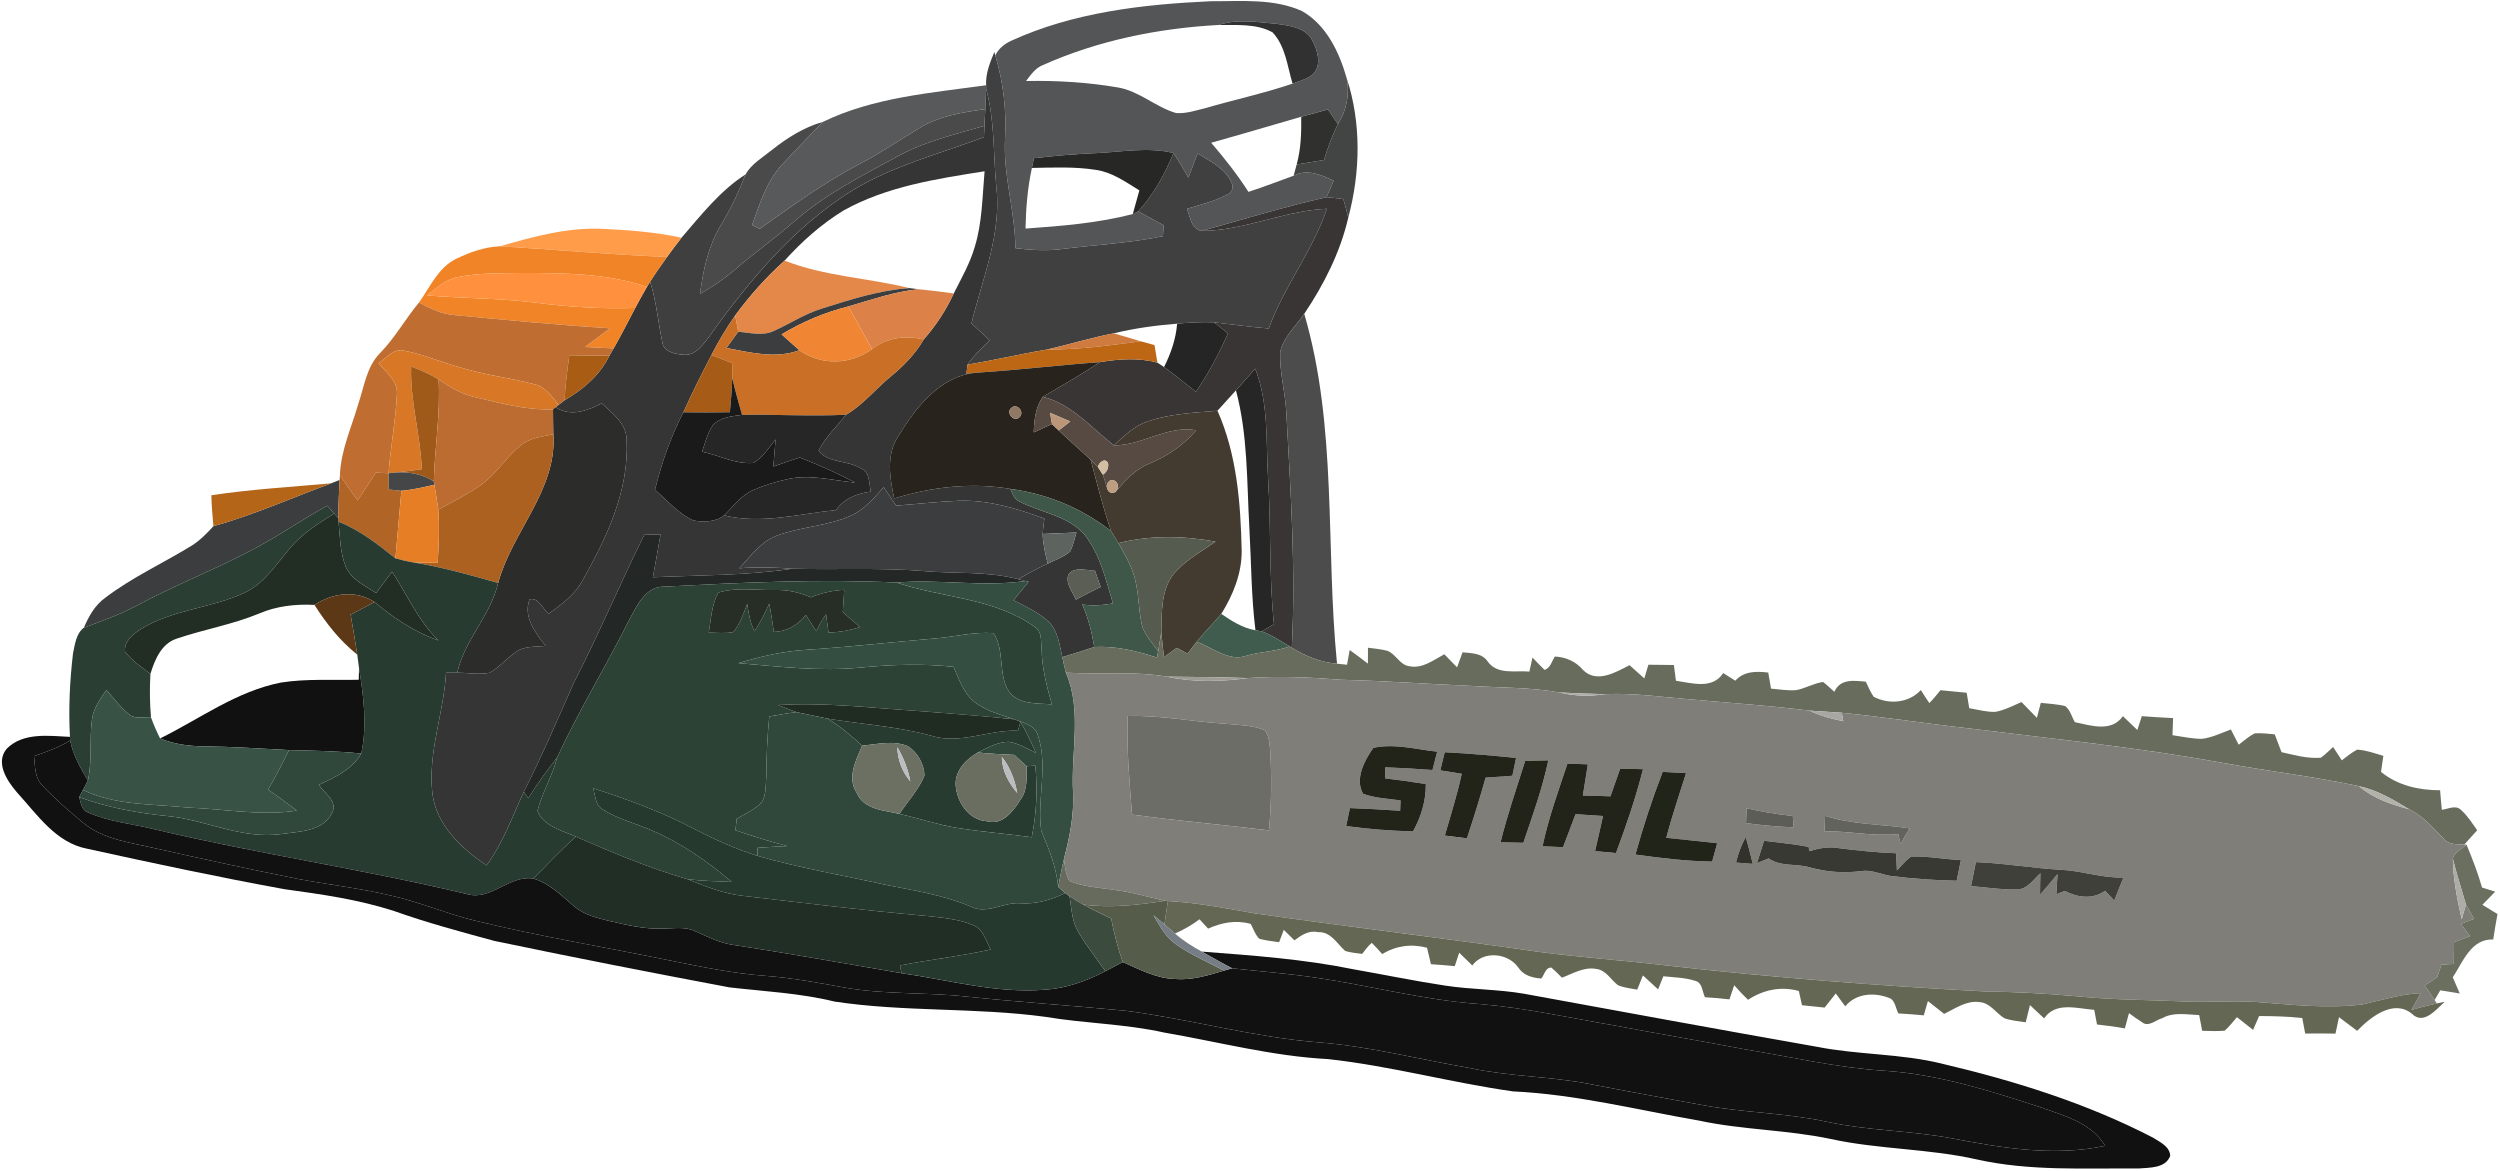 <svg width="841" height="394" viewBox="0 0 841 394" fill="none" xmlns="http://www.w3.org/2000/svg">
<g opacity="0.93">
<path d="M340.04 13.773C361.093 4.12 384.453 1.453 407.347 0.413C417.56 0.467 428.387 -0.587 437.96 3.707C446.147 8.32 450.507 17.507 453 26.213C454.133 31.613 452.987 37.093 450.08 41.747C448.933 40.093 447.813 38.453 446.693 36.827C443.693 37.64 440.707 38.44 437.733 39.28C427.64 42.2 417.56 45.2 407.427 48.027C411.96 53.253 416.24 58.72 419.987 64.547C425.093 62.867 430.12 60.96 435.173 59.12C439.707 56.747 444.453 58.76 448.64 60.84C447.827 62.667 447.027 64.493 446.227 66.333C432.093 69.56 418.2 73.8 404.227 77.68C400.667 77.08 400.427 72.947 399.28 70.253C403.973 68.787 408.853 67.667 413.173 65.28C414.373 64.707 415.027 62.947 414.413 61.773C412.413 56.72 407.24 54.28 402.867 51.653C401.827 54.347 400.813 57.067 399.787 59.773C398.147 56.973 396.56 54.16 394.76 51.48C386.187 49.36 377.413 51.133 368.76 51.507C361.747 51.8 354.76 52.413 347.8 53.227C347.64 54.04 347.293 55.68 347.133 56.493C345.68 63.187 345.12 70.04 344.987 76.893C357.08 76.027 369.28 75.067 381.067 72.013C381.52 71.787 382.453 71.333 382.907 71.107C385.733 72.667 388.573 74.227 391.427 75.787C391.373 76.707 391.28 78.547 391.227 79.467C379.827 81.8 368.2 82.373 356.68 83.84C351.653 84.467 346.587 84.08 341.587 83.493C341.48 71 337.373 58.88 338.107 46.333C338.587 36.973 337.52 27.627 334.813 18.667C335.84 16.413 337.853 14.8 340.04 13.773ZM409.96 8.4C389.68 9.493 369.427 13.587 350.827 21.893C348.293 22.867 346.747 25.187 345.16 27.253C355.56 27.04 366 27.68 376.267 29.453C383.36 30.733 388.8 36.04 395.627 38.027C398.973 38.293 402.24 37.16 405.467 36.387C415.213 33.533 425.187 31.413 434.813 28.133C437.187 27.147 439.933 26.653 441.827 24.813C444.707 21.64 443.187 16.907 441.44 13.56C439.187 9.24 433.84 8.64 429.533 8.027C423.04 7.453 416.293 6.267 409.96 8.4Z" fill="#47494B"/>
<path d="M409.96 8.4C416.293 6.267 423.04 7.453 429.533 8.027C433.84 8.64 439.187 9.24 441.44 13.56C443.187 16.907 444.707 21.64 441.827 24.813C439.933 26.653 437.187 27.147 434.813 28.133C433.053 22.28 432.453 15.52 428.08 10.88C422.627 7.867 415.987 8.493 409.96 8.4Z" fill="#222222"/>
<path d="M334.52 17.467L334.813 18.667C337.52 27.627 338.587 36.973 338.107 46.333C337.373 58.88 341.48 71 341.587 83.493C346.587 84.08 351.653 84.467 356.68 83.84C368.2 82.373 379.827 81.8 391.227 79.467C391.28 78.547 391.373 76.707 391.427 75.787C388.573 74.227 385.733 72.667 382.907 71.107C388.107 65.413 391.853 58.573 394.76 51.48C396.56 54.16 398.147 56.973 399.787 59.773C400.813 57.067 401.827 54.347 402.867 51.653C407.24 54.28 412.413 56.72 414.413 61.773C415.027 62.947 414.373 64.707 413.173 65.28C408.853 67.667 403.973 68.787 399.28 70.253C400.427 72.947 400.667 77.08 404.227 77.68C418.613 77.587 431.973 70.867 446.36 70.227C441.587 84.467 431.893 96.373 426.827 110.507C420.667 110 414.56 109.133 408.427 108.44C404.28 108.253 400.12 108.507 395.987 108.88C388.813 109.467 381.667 110.413 374.68 112.133C367.133 113.587 359.773 115.84 352.293 117.573C343.32 119.053 334.467 121.187 325.48 122.64C327.587 119.587 330.333 117.067 332.973 114.507C330.907 112.6 328.84 110.693 326.787 108.787C330.533 93.547 337.093 78.347 335.12 62.347C334.107 51.507 334.64 40.467 331.733 29.88V28.68C331.52 24.733 333.027 21.027 334.52 17.467Z" fill="#323232"/>
<path d="M453 26.213C458 41.32 457.653 57.933 453.56 73.2C453.067 71.093 452.467 69.027 451.893 66.973C450 66.733 448.107 66.48 446.227 66.333C447.027 64.493 447.827 62.667 448.64 60.84C444.453 58.76 439.707 56.747 435.173 59.12C435.52 57.853 435.867 56.587 436.2 55.333C439.267 54.827 442.333 54.307 445.413 53.8C446.68 49.667 448.12 45.587 450.08 41.747C452.987 37.093 454.133 31.613 453 26.213Z" fill="#363737"/>
<path d="M276.8 41.013C293.84 32.733 313.187 31.267 331.733 28.68V29.88C331.68 32.147 331.56 34.427 331.453 36.72C323.84 37.733 316.013 39 309.32 43.053C302.413 47.227 295.747 51.8 288.547 55.493C276.88 61.613 266.267 69.427 255.533 76.987C254.893 76.667 253.627 76.027 252.987 75.707C255.56 68.613 257.84 61.093 263.053 55.413C267.547 50.52 272.227 45.813 276.8 41.013Z" fill="#4C4D4E"/>
<path d="M331.733 29.88C334.64 40.467 334.107 51.507 335.12 62.347C337.093 78.347 330.533 93.547 326.787 108.787C328.84 110.693 330.907 112.6 332.973 114.507C330.333 117.067 327.587 119.587 325.48 122.64C325.387 123.387 325.2 124.88 325.107 125.64C326 125.573 327.8 125.427 328.707 125.36C316.413 126.267 308.16 136.947 302.24 146.653C298.013 152.987 299.32 160.72 300.8 167.693C313.387 163.8 326.813 162.227 339.853 164.467C340.573 165.813 340.973 167.6 342.413 168.427C349.68 172.4 358.867 173.213 364.653 179.64C370.08 186.307 371.947 194.947 374.4 202.987C371 203.64 367.507 203.84 364.067 203.36C366.133 207.893 367.28 212.76 368.133 217.653C364.56 218.853 360.96 219.947 357.36 221.053C356.4 216.88 355.92 212.133 352.64 209.04C349.267 205.907 344.973 204.04 340.947 201.933C342.653 199.84 344.347 197.733 346.053 195.653L344.933 195.44C344.347 195.293 343.173 195 342.573 194.853C345.787 192.933 349.053 191.147 352.467 189.613C355.013 188.347 357.787 187.4 359.987 185.533C361 183.52 361.48 181.28 362.12 179.133C358.32 179.267 354.533 179.44 350.747 179.627C350.867 177.893 351.107 176.173 351.333 174.467C342.107 171.08 332.48 168.12 322.547 168.453C315.493 168.747 308.48 169.573 301.453 170.093C300.053 168.013 298.653 165.947 297.28 163.893C294.08 167.44 290.92 171.307 286.48 173.36C278.413 177.04 269.293 177.147 261.067 180.293C255.8 182.36 252.44 187.173 248.72 191.173C254.653 190.68 260.6 190.867 266.533 191.32C251.013 193.627 235.267 193.467 219.627 194.2C220.52 189.413 221.36 184.6 222.2 179.813C220.387 179.813 218.573 179.84 216.76 179.867C208.6 196.267 201.56 213.187 193.147 229.453C187.64 241.827 182.36 254.293 176.213 266.36C172.32 274.76 169.213 283.6 163.667 291.12C155.213 285.36 146.8 277.6 145.453 266.893C143.867 253.16 149.293 239.933 150.053 226.307C151.293 226.293 152.547 226.28 153.813 226.307C157.427 226.293 161.093 227.04 164.68 226.32C168.48 224.24 171.107 220.56 174.907 218.493C177.627 217.413 180.64 217.56 183.52 217.293C180.147 212.853 175.893 207.547 178.147 201.613C181.24 200.88 182.507 204.853 184.547 206.48C188.667 203.493 192.96 200.427 195.587 195.933C203.893 181.267 211.68 165.24 210.8 147.92C210.72 142.48 206.04 139.04 202.427 135.68C197.587 138.187 191.947 140.307 186.907 137L187.893 136.2C188.4 135.813 189.427 135.027 189.933 134.64C196.147 131 201.787 126.267 205 119.667C205.347 119.053 206.067 117.827 206.427 117.213C208.973 112.733 211.307 108.147 213.693 103.6C214.96 101.2 216.253 98.827 217.627 96.507C217.893 96.067 218.427 95.2 218.693 94.76C220.8 101.347 221.373 108.267 222.787 115.027C223.147 118.453 227.347 119.173 230.16 119.347C233.613 119.6 235.92 116.627 237.84 114.227C251.333 95.253 266.533 76.693 286.493 64.213C300.267 55.72 316.013 51.8 331 46.133C331.04 45.173 331.133 43.267 331.173 42.307C331.267 40.44 331.36 38.573 331.453 36.72C331.56 34.427 331.68 32.147 331.733 29.88ZM283.787 70.8C276.36 75.347 269.773 81.2 263.947 87.667C257.76 93.24 252.213 99.44 247.293 106.147C244.347 110.387 241.68 114.813 239.333 119.413C236.027 125.76 232.813 132.16 229.893 138.707C225.653 146.96 222.547 155.747 220.347 164.773C224.507 168.32 228.12 172.8 233.213 175.053C236.627 175.773 240.76 175.587 243.6 173.387C256.16 176.453 268.707 172.84 281.227 171.6C283.92 167.667 288.333 166 292.92 165.373C292.32 162.587 292.707 158.733 289.507 157.507C285.133 154.8 278.56 155.827 275.347 151.613C277.693 147.053 281.44 143.453 284.627 139.507C290.347 136.147 294.547 130.84 299.627 126.653C303.96 123.107 307.92 119.08 310.72 114.2C314.84 109.56 318.24 104.333 320.84 98.72C323.427 93.613 326.293 88.587 327.907 83.067C330.44 74.827 330.453 66.12 331.213 57.613C315 60.187 298.347 62.693 283.787 70.8ZM359.333 193.507C358.48 196.507 360.88 199.093 361.92 201.72C364.667 200.227 367.44 198.8 370.253 197.453C369.587 195.533 368.92 193.64 368.28 191.76C365.307 192.147 361.147 190.32 359.333 193.507Z" fill="#262726"/>
<path d="M309.32 43.053C316.013 39 323.84 37.733 331.453 36.72C331.36 38.573 331.267 40.44 331.173 42.307C321.493 45.16 311.533 47.44 302.587 52.267C290.4 58.867 277.853 65.16 267.347 74.36C260.693 80.2 253.44 85.307 246.747 91.107C243.28 94.093 239.413 96.573 235.48 98.893C236.533 90.947 238.24 82.907 242.387 75.933C245.693 70.44 248.493 64.68 250.773 58.693C252.773 55.133 256.493 53.027 259.573 50.52C264.747 46.427 270.387 42.813 276.8 41.013C272.227 45.813 267.547 50.52 263.053 55.413C257.84 61.093 255.56 68.613 252.987 75.707C253.627 76.027 254.893 76.667 255.533 76.987C266.267 69.427 276.88 61.613 288.547 55.493C295.747 51.8 302.413 47.227 309.32 43.053Z" fill="#3D3D3E"/>
<path d="M437.733 39.28C440.707 38.44 443.693 37.64 446.693 36.827C447.813 38.453 448.933 40.093 450.08 41.747C448.12 45.587 446.68 49.667 445.413 53.8C442.333 54.307 439.267 54.827 436.2 55.333C437.653 50.107 437.8 44.653 437.733 39.28Z" fill="#212120"/>
<path d="M302.587 52.267C311.533 47.44 321.493 45.16 331.173 42.307C331.133 43.267 331.04 45.173 331 46.133C316.013 51.8 300.267 55.72 286.493 64.213C266.533 76.693 251.333 95.253 237.84 114.227C235.92 116.627 233.613 119.6 230.16 119.347C227.347 119.173 223.147 118.453 222.787 115.027C221.373 108.267 220.8 101.347 218.693 94.76C220.493 91.907 222.427 89.147 224.4 86.427C225.973 84.24 227.6 82.093 229.253 79.973C235.853 72.373 242.2 64.173 250.773 58.693C248.493 64.68 245.693 70.44 242.387 75.933C238.24 82.907 236.533 90.947 235.48 98.893C239.413 96.573 243.28 94.093 246.747 91.107C253.44 85.307 260.693 80.2 267.347 74.36C277.853 65.16 290.4 58.867 302.587 52.267Z" fill="#313131"/>
<path d="M368.76 51.507C377.413 51.133 386.187 49.36 394.76 51.48C391.853 58.573 388.107 65.413 382.907 71.107C382.453 71.333 381.52 71.787 381.067 72.013C381.787 69.347 382.533 66.707 383.28 64.053C378.693 61.227 374.12 57.92 368.653 57.147C361.533 56.026 354.293 56.36 347.133 56.493C347.293 55.68 347.64 54.04 347.8 53.227C354.76 52.413 361.747 51.8 368.76 51.507Z" fill="#181816"/>
<path d="M404.227 77.68C418.2 73.8 432.093 69.56 446.227 66.333C448.107 66.48 450 66.733 451.893 66.973C452.467 69.027 453.067 71.093 453.56 73.2C450.893 84.787 445.373 95.72 438.747 105.56C435.947 109.733 431.733 113.347 430.653 118.453C430.387 125.067 432.267 131.547 432.68 138.147C434.133 164.707 435.947 191.293 434.56 217.907L433.827 217.467C430.8 215.587 427.787 213.68 424.453 212.4C425.827 211.6 427.187 210.787 428.56 209.973C426.853 193.72 427.613 177.36 426.587 161.08C425.827 148.667 426.88 135.84 422.253 124.027C420.093 126.453 417.96 128.907 415.773 131.32C413.693 133.6 411.613 135.88 409.56 138.173C401.773 138.827 393.827 139.173 386.36 141.653C381.733 143.133 378.16 146.573 374.707 149.813C367.067 143.867 360.6 135.947 350.8 133.48C357.267 129.707 363.76 125.947 370.013 121.827C376.4 120.733 383.027 120.293 389.36 121.987C389.907 122.36 391.027 123.107 391.587 123.48C395.24 126.133 398.76 129 402.307 131.8C406.547 125.613 410.093 119 413.053 112.12C411.507 110.88 409.973 109.653 408.427 108.44C414.56 109.133 420.667 110 426.827 110.507C431.893 96.373 441.587 84.467 446.36 70.227C431.973 70.867 418.613 77.587 404.227 77.68Z" fill="#2A2726"/>
<path d="M168.107 82.853C179.56 79.573 191.333 76.293 203.373 77.013C212.053 77.453 220.76 78.107 229.253 79.973C227.6 82.093 225.973 84.24 224.4 86.427C205.613 85.733 186.88 83.933 168.107 82.853Z" fill="#FF953D"/>
<path d="M153.36 87.107C157.973 84.88 162.947 83.08 168.107 82.853C186.88 83.933 205.613 85.733 224.4 86.427C222.427 89.147 220.493 91.907 218.693 94.76C218.427 95.2 217.893 96.067 217.627 96.507C204.187 91.933 189.827 91.853 175.8 91.827C168.667 91.96 161.453 91.747 154.427 93.133C150.187 93.827 146.907 96.76 143.707 99.387C156.107 100.427 168.587 100.28 180.947 101.907C191.8 103.32 202.747 103.96 213.693 103.6C211.307 108.147 208.973 112.733 206.427 117.213C203.2 117.04 199.973 116.88 196.76 116.72C199.573 114.627 202.387 112.533 205.2 110.44C187.733 109.347 170.307 107.653 152.88 106C148.587 105.653 144.667 103.813 140.96 101.76C144.653 96.587 147.373 90.093 153.36 87.107Z" fill="#EF7B17"/>
<path d="M247.293 106.147C252.213 99.44 257.76 93.24 263.947 87.667C277.387 92.973 292.027 93.48 305.96 96.92C295.853 97.627 286.133 100.747 276.533 103.787C270.8 105.547 265.773 108.867 260.347 111.333C256.56 113.12 252.293 111.933 248.347 111.587C247.987 109.76 247.64 107.947 247.293 106.147Z" fill="#E27F3C"/>
<path d="M154.427 93.133C161.453 91.747 168.667 91.96 175.8 91.827C189.827 91.853 204.187 91.933 217.627 96.507C216.253 98.827 214.96 101.2 213.693 103.6C202.747 103.96 191.8 103.32 180.947 101.907C168.587 100.28 156.107 100.427 143.707 99.387C146.907 96.76 150.187 93.827 154.427 93.133Z" fill="#FF8830"/>
<path d="M276.533 103.787C286.133 100.747 295.853 97.627 305.96 96.92C306.733 97.013 308.293 97.2 309.067 97.293C300.933 98.08 293.187 100.827 285.387 103.08C277.467 105.08 269.92 108.267 262.92 112.48C264.907 114.267 266.88 116.08 268.92 117.813C260.88 120.813 252.413 118.56 244.347 117.067C245.667 115.227 246.987 113.4 248.347 111.587C252.293 111.933 256.56 113.12 260.347 111.333C265.773 108.867 270.8 105.547 276.533 103.787Z" fill="#2D2F31"/>
<path d="M111.413 162.587C112.133 162.307 113.547 161.733 114.253 161.453C114.04 165.747 113.8 170.04 113.8 174.347C113.467 173.947 112.787 173.16 112.453 172.76C111.653 171.853 110.867 170.973 110.067 170.107C100.893 175.2 92.293 181.267 82.92 185.96C70.787 192.213 58.053 197.24 46.013 203.707C40.333 206.8 34.213 208.893 28.187 211.187C29.853 207.36 31.92 203.56 35.4 201.093C44.427 194.213 54.853 189.467 64.493 183.547C67.28 181.8 69.587 179.413 71.8 177.013C85.36 173.213 98.24 167.453 111.413 162.587Z" fill="#2D2F31"/>
<path d="M285.387 103.08C293.187 100.827 300.933 98.08 309.067 97.293C313 97.667 316.92 98.2 320.84 98.72C318.24 104.333 314.84 109.56 310.72 114.2C304.653 112.76 298.307 113.493 293.32 117.453C290.707 112.64 288.04 107.853 285.387 103.08Z" fill="#DA783B"/>
<path d="M127.813 118.813C132.867 113.653 136.36 107.267 140.96 101.76C144.667 103.813 148.587 105.653 152.88 106C170.307 107.653 187.733 109.347 205.2 110.44C202.387 112.533 199.573 114.627 196.76 116.72C199.973 116.88 203.2 117.04 206.427 117.213C206.067 117.827 205.347 119.053 205 119.667C200.493 119.613 196 119.56 191.507 119.52C190.853 124.547 190.12 129.573 189.933 134.64C189.427 135.027 188.4 135.813 187.893 136.2C185.64 133.253 183.28 129.88 179.373 129.16C171.107 127.04 162.573 126.053 154.413 123.48C148.227 121.8 142.307 119.16 135.987 117.987C132.44 117.067 130.013 120.453 127.36 122.173C129.907 125.293 133.947 128.24 133.52 132.76C133.093 141.613 131.36 150.36 130.72 159.2C129.293 159.12 127.867 159.04 126.453 158.987C124.413 162.12 122.36 165.253 120.293 168.373C118.267 165.52 116.213 162.693 114.347 159.747C114.68 151.4 118.293 143.693 120.56 135.773C122.547 129.987 123.307 123.36 127.813 118.813Z" fill="#BB6323"/>
<path d="M262.92 112.48C269.92 108.267 277.467 105.08 285.387 103.08C288.04 107.853 290.707 112.64 293.32 117.453C286.213 122.76 276.147 123.04 268.92 117.813C266.88 116.08 264.907 114.267 262.92 112.48Z" fill="#EF7D24"/>
<path d="M239.333 119.413C241.68 114.813 244.347 110.387 247.293 106.147C247.64 107.947 247.987 109.76 248.347 111.587C246.987 113.4 245.667 115.227 244.347 117.067C252.413 118.56 260.88 120.813 268.92 117.813C276.147 123.04 286.213 122.76 293.32 117.453C298.307 113.493 304.653 112.76 310.72 114.2C307.92 119.08 303.96 123.107 299.627 126.653C294.547 130.84 290.347 136.147 284.627 139.507C272.973 140.133 261.293 139.347 249.627 139.56C248.48 135.427 247.24 131.32 246.333 127.133C246.307 125.467 246.307 123.827 246.32 122.187C243.987 121.253 241.653 120.32 239.333 119.413Z" fill="#C56516"/>
<path d="M430.653 118.453C431.733 113.347 435.947 109.733 438.747 105.56C449.933 143.747 445.88 184.093 449.773 223.267C444.307 222.853 439.187 220.747 434.56 217.907C435.947 191.293 434.133 164.707 432.68 138.147C432.267 131.547 430.387 125.067 430.653 118.453Z" fill="#3F3F3F"/>
<path d="M395.987 108.88C400.12 108.507 404.28 108.253 408.427 108.44C409.973 109.653 411.507 110.88 413.053 112.12C410.093 119 406.547 125.613 402.307 131.8C398.76 129 395.24 126.133 391.587 123.48C393.88 118.893 395.587 114.013 395.987 108.88Z" fill="#151515"/>
<path d="M352.293 117.573C359.773 115.84 367.133 113.587 374.68 112.133C377.707 112.973 380.72 113.933 383.76 114.813C373.307 116.147 362.867 117.68 352.293 117.573Z" fill="#CC7130"/>
<path d="M383.76 114.813C385.293 115.2 386.827 115.64 388.373 116.08C388.693 118.04 389.04 120.013 389.36 121.987C383.027 120.293 376.4 120.733 370.013 121.827C356.227 122.813 342.493 124.493 328.707 125.36C327.8 125.427 326 125.573 325.107 125.64C325.2 124.88 325.387 123.387 325.48 122.64C334.467 121.187 343.32 119.053 352.293 117.573C362.867 117.68 373.307 116.147 383.76 114.813Z" fill="#B85C04"/>
<path d="M127.36 122.173C130.013 120.453 132.44 117.067 135.987 117.987C142.307 119.16 148.227 121.8 154.413 123.48C162.573 126.053 171.107 127.04 179.373 129.16C183.28 129.88 185.64 133.253 187.893 136.2L186.907 137L186.04 137.693C177.213 138.053 168.587 135.68 160.067 133.667C155.453 132.667 151.373 130.267 147.533 127.653C144.64 125.827 141.48 124.507 138.32 123.293C137.92 134.96 141.453 146.24 141.907 157.853C139.093 158.227 136.293 158.613 133.48 158.933C132.787 159 131.413 159.133 130.72 159.2C131.36 150.36 133.093 141.613 133.52 132.76C133.947 128.24 129.907 125.293 127.36 122.173Z" fill="#D56E18"/>
<path d="M191.507 119.52C196 119.56 200.493 119.613 205 119.667C201.787 126.267 196.147 131 189.933 134.64C190.12 129.573 190.853 124.547 191.507 119.52Z" fill="#A35003"/>
<path d="M229.893 138.707C232.813 132.16 236.027 125.76 239.333 119.413C241.653 120.32 243.987 121.253 246.32 122.187C246.307 123.827 246.307 125.467 246.333 127.133C246.253 131 245.867 134.827 245.533 138.68C240.32 138.76 235.107 138.773 229.893 138.707Z" fill="#A05005"/>
<path d="M328.707 125.36C342.493 124.493 356.227 122.813 370.013 121.827C363.76 125.947 357.267 129.707 350.8 133.48C348.36 136.987 347.893 141.293 347.747 145.453C349.787 144.507 351.84 143.573 353.88 142.64C354.453 143.187 355.6 144.267 356.16 144.813C359.653 148.173 363.347 151.32 366.893 154.653C369.093 162.68 371.04 170.8 373.773 178.68C363.987 170.973 352.187 166.107 339.853 164.467C326.813 162.227 313.387 163.8 300.8 167.693C299.32 160.72 298.013 152.987 302.24 146.653C308.16 136.947 316.413 126.267 328.707 125.36ZM340.187 137.227C338.293 138.853 341.027 142.16 342.92 140.373C344.867 138.707 342.093 135.4 340.187 137.227Z" fill="#19130C"/>
<path d="M138.32 123.293C141.48 124.507 144.64 125.827 147.533 127.653C148.227 139.133 146.24 150.52 145.933 161.973C142.253 159.547 137.84 158.707 133.48 158.933C136.293 158.613 139.093 158.227 141.907 157.853C141.453 146.24 137.92 134.96 138.32 123.293Z" fill="#984D09"/>
<path d="M415.773 131.32C417.96 128.907 420.093 126.453 422.253 124.027C426.88 135.84 425.827 148.667 426.587 161.08C427.613 177.36 426.853 193.72 428.56 209.973C427.187 210.787 425.827 211.6 424.453 212.4C423.92 212.307 422.867 212.107 422.333 212.013C420.907 200.547 420.933 188.987 420.28 177.467C419.413 162.053 419.8 146.373 415.773 131.32Z" fill="#171716"/>
<path d="M147.533 127.653C151.373 130.267 155.453 132.667 160.067 133.667C168.587 135.68 177.213 138.053 186.04 137.693C186.013 140.48 186.133 143.267 186.173 146.08C182.333 146.88 178.133 147.293 175.027 149.92C170.173 153.92 166.88 159.533 161.707 163.2C157.213 166.387 152.24 168.8 147.427 171.44C147.08 168.627 146.587 165.84 146.12 163.053L145.933 161.973C146.24 150.52 148.227 139.133 147.533 127.653Z" fill="#B76121"/>
<path d="M245.533 138.68C245.867 134.827 246.253 131 246.333 127.133C247.24 131.32 248.48 135.427 249.627 139.56C246.253 140.027 242.4 140.32 239.893 142.933C238 145.6 237.253 148.88 236.187 151.96C241.92 153.16 247.44 156.227 253.413 155.733C256.653 153.947 258.573 150.587 260.907 147.827C260.627 150.867 260.387 153.893 260.147 156.947C263.093 155.893 266.053 154.867 269.027 153.893C275.36 156.387 281.627 159.107 287.64 162.333C280.133 161.653 272.533 159.453 265.027 161.16C261.107 162.04 257.24 163.173 253.547 164.773C249.4 166.52 246.72 170.32 243.6 173.387C240.76 175.587 236.627 175.773 233.213 175.053C228.12 172.8 224.507 168.32 220.347 164.773C222.547 155.747 225.653 146.96 229.893 138.707C235.107 138.773 240.32 138.76 245.533 138.68Z" fill="#0A0A0A"/>
<path d="M347.747 145.453C347.893 141.293 348.36 136.987 350.8 133.48C360.6 135.947 367.067 143.867 374.707 149.813C384.293 149.907 392.653 143 402.4 144.733C398.16 149.787 392.627 153.467 386.573 156C381.84 157.88 378.427 161.72 375.24 165.533C378.013 162.52 373.04 159.2 372.28 163.653C371.867 162.32 371.44 161 371.013 159.693C372.333 158.773 372.933 157.533 372.787 156C372.053 153.72 369.4 155.533 369.4 157.213C368.573 156.32 367.733 155.467 366.893 154.653C363.347 151.32 359.653 148.173 356.16 144.813C357.133 144.053 359.08 142.533 360.04 141.773C357.773 140.8 355.507 139.84 353.24 138.88C353.4 139.813 353.72 141.693 353.88 142.64C351.84 143.573 349.787 144.507 347.747 145.453Z" fill="#4A3D34"/>
<path d="M186.907 137C191.947 140.307 197.587 138.187 202.427 135.68C206.04 139.04 210.72 142.48 210.8 147.92C211.68 165.24 203.893 181.267 195.587 195.933C192.96 200.427 188.667 203.493 184.547 206.48C182.507 204.853 181.24 200.88 178.147 201.613C175.893 207.547 180.147 212.853 183.52 217.293C180.64 217.56 177.627 217.413 174.907 218.493C171.107 220.56 168.48 224.24 164.68 226.32C161.093 227.04 157.427 226.293 153.813 226.307C156.24 215.28 165.027 207.107 167.573 196.107C172.267 178.84 187.36 164.907 186.173 146.08C186.133 143.267 186.013 140.48 186.04 137.693L186.907 137Z" fill="#1D1E1C"/>
<path d="M342.92 140.373C344.867 138.707 342.093 135.4 340.187 137.227C338.293 138.853 341.027 142.16 342.92 140.373Z" fill="#896E57"/>
<path d="M386.36 141.653C393.827 139.173 401.773 138.827 409.56 138.173C416.133 152.973 417.347 169.36 417.707 185.36C417.733 192.92 414.8 200.2 410.827 206.52C408.173 209.733 405.173 212.667 402.547 215.92C401.507 217.227 400.493 218.56 399.507 219.92C398.28 219.253 397.067 218.587 395.853 217.947C394.413 218.973 392.973 220.013 391.56 221.067C391.227 218.213 390.893 215.387 390.68 212.547C390.813 206.093 390.547 199 394.493 193.507C398.333 188.667 403.92 185.72 408.893 182.213C398.08 180.213 386.92 180 376.213 182.707C375.4 181.347 374.573 180.013 373.773 178.68C371.04 170.8 369.093 162.68 366.893 154.653C367.733 155.467 368.573 156.32 369.4 157.213C369.8 157.84 370.6 159.067 371.013 159.693C371.44 161 371.867 162.32 372.28 163.653C372.653 165.56 373.64 166.187 375.24 165.533C378.427 161.72 381.84 157.88 386.573 156C392.627 153.467 398.16 149.787 402.4 144.733C392.653 143 384.293 149.907 374.707 149.813C378.16 146.573 381.733 143.133 386.36 141.653Z" fill="#372D21"/>
<path d="M239.893 142.933C242.4 140.32 246.253 140.027 249.627 139.56C261.293 139.347 272.973 140.133 284.627 139.507C281.44 143.453 277.693 147.053 275.347 151.613C278.56 155.827 285.133 154.8 289.507 157.507C292.707 158.733 292.32 162.587 292.92 165.373C288.333 166 283.92 167.667 281.227 171.6C268.707 172.84 256.16 176.453 243.6 173.387C246.72 170.32 249.4 166.52 253.547 164.773C257.24 163.173 261.107 162.04 265.027 161.16C272.533 159.453 280.133 161.653 287.64 162.333C281.627 159.107 275.36 156.387 269.027 153.893C266.053 154.867 263.093 155.893 260.147 156.947C260.387 153.893 260.627 150.867 260.907 147.827C258.573 150.587 256.653 153.947 253.413 155.733C247.44 156.227 241.92 153.16 236.187 151.96C237.253 148.88 238 145.6 239.893 142.933Z" fill="#171717"/>
<path d="M353.24 138.88C355.507 139.84 357.773 140.8 360.04 141.773C359.08 142.533 357.133 144.053 356.16 144.813C355.6 144.267 354.453 143.187 353.88 142.64C353.72 141.693 353.4 139.813 353.24 138.88Z" fill="#B68F6F"/>
<path d="M175.027 149.92C178.133 147.293 182.333 146.88 186.173 146.08C187.36 164.907 172.267 178.84 167.573 196.107C158.16 193.427 148.72 190.773 139.04 189.2C141.773 189.32 144.52 189.307 147.253 189.32C147.56 183.36 147.907 177.387 147.427 171.44C152.24 168.8 157.213 166.387 161.707 163.2C166.88 159.533 170.173 153.92 175.027 149.92Z" fill="#A65611"/>
<path d="M369.4 157.213C369.4 155.533 372.053 153.72 372.787 156C372.933 157.533 372.333 158.773 371.013 159.693C370.6 159.067 369.8 157.84 369.4 157.213Z" fill="#D1B99C"/>
<path d="M126.453 158.987C127.867 159.04 129.293 159.12 130.72 159.2C130.733 161.013 130.76 162.827 130.787 164.667C132.187 164.813 133.6 164.96 135.027 165.107C134.347 172.667 133.667 180.24 133.013 187.827C127.08 183.08 121.027 178.333 113.893 175.493L113.8 174.347C113.8 170.04 114.04 165.747 114.253 161.453C114.28 161.027 114.32 160.173 114.347 159.747C116.213 162.693 118.267 165.52 120.293 168.373C122.36 165.253 124.413 162.12 126.453 158.987Z" fill="#AA5915"/>
<path d="M130.72 159.2C131.413 159.133 132.787 159 133.48 158.933C137.84 158.707 142.253 159.547 145.933 161.973L146.12 163.053C142.453 163.92 138.773 164.773 135.027 165.107C133.6 164.96 132.187 164.813 130.787 164.667C130.76 162.827 130.733 161.013 130.72 159.2Z" fill="#38393B"/>
<path d="M375.24 165.533C378.013 162.52 373.04 159.2 372.28 163.653C372.653 165.56 373.64 166.187 375.24 165.533Z" fill="#B99777"/>
<path d="M71.093 166.613C84.453 164.56 97.96 163.827 111.413 162.587C98.24 167.453 85.36 173.213 71.8 177.013C71.453 173.547 71.187 170.08 71.093 166.613Z" fill="#B05A08"/>
<path d="M135.027 165.107C138.773 164.773 142.453 163.92 146.12 163.053C146.587 165.84 147.08 168.627 147.427 171.44C147.907 177.387 147.56 183.36 147.253 189.32C144.52 189.307 141.773 189.32 139.04 189.2C137.013 188.84 134.987 188.4 133.013 187.827C133.667 180.24 134.347 172.667 135.027 165.107Z" fill="#E47516"/>
<path d="M286.48 173.36C290.92 171.307 294.08 167.44 297.28 163.893C298.653 165.947 300.053 168.013 301.453 170.093C308.48 169.573 315.493 168.747 322.547 168.453C332.48 168.12 342.107 171.08 351.333 174.467C351.107 176.173 350.867 177.893 350.747 179.627C350.867 183.013 351.627 186.333 352.467 189.613C349.053 191.147 345.787 192.933 342.573 194.853C332.213 192.093 321.373 193.053 310.773 192.12C296.053 190.893 281.28 191.707 266.533 191.32C260.6 190.867 254.653 190.68 248.72 191.173C252.44 187.173 255.8 182.36 261.067 180.293C269.293 177.147 278.413 177.04 286.48 173.36Z" fill="#2E2F31"/>
<path d="M342.413 168.427C340.973 167.6 340.573 165.813 339.853 164.467C352.187 166.107 363.987 170.973 373.773 178.68C374.573 180.013 375.4 181.347 376.213 182.707C378.387 186.44 380.56 190.253 381.72 194.453C383.107 199.533 382.96 204.867 384.067 210C384.88 213.533 387.6 216.16 389.6 219.067C389.507 219.613 389.32 220.68 389.227 221.227C382.44 219 375.333 217.253 368.133 217.653C367.28 212.76 366.133 207.893 364.067 203.36C367.507 203.84 371 203.64 374.4 202.987C371.947 194.947 370.08 186.307 364.653 179.64C358.867 173.213 349.68 172.4 342.413 168.427Z" fill="#314B3B"/>
<path d="M82.92 185.96C92.293 181.267 100.893 175.2 110.067 170.107C110.867 170.973 111.653 171.853 112.453 172.76C107.08 176.08 101.6 179.52 97.52 184.44C92.84 189.947 88.773 196.493 81.92 199.56C70.773 204.64 57.893 205.093 47.347 211.667C44.747 213.333 41.653 215.747 42.08 219.227C44.387 222.267 47.613 224.413 50.6 226.707C50.32 231.547 50.373 236.427 50.787 241.267C48.467 241.12 45.76 242.013 43.72 240.52C40.64 238.16 38.333 234.987 35.8 232.093C33.747 235.173 31.36 238.293 30.933 242.107C30.027 248.88 31.08 255.827 29.56 262.56C27.027 258.347 24.587 253.973 23.587 249.107L23.533 247.88C23.013 238.507 23.467 229.107 24.56 219.8C25.2 216.827 25.6 213.093 28.187 211.187C34.213 208.893 40.333 206.8 46.013 203.707C58.053 197.24 70.787 192.213 82.92 185.96Z" fill="#1C3025"/>
<path d="M97.52 184.44C101.6 179.52 107.08 176.08 112.453 172.76C112.787 173.16 113.467 173.947 113.8 174.347L113.893 175.493C114.373 180.587 114.373 185.88 116.333 190.693C118.227 195 122.813 197.013 126.52 199.48C128.293 197.08 130.08 194.693 131.88 192.32C137.013 200.093 140.693 208.907 147.52 215.453C139.493 212.667 132.467 207.92 125.987 202.52C119.6 198.373 111.907 199.493 105.787 203.493C99.467 203.16 93.08 203.853 87.213 206.373C78.28 210.093 68.68 211.693 59.547 214.813C54.307 216.44 52.067 221.92 50.6 226.707C47.613 224.413 44.387 222.267 42.08 219.227C41.653 215.747 44.747 213.333 47.347 211.667C57.893 205.093 70.773 204.64 81.92 199.56C88.773 196.493 92.84 189.947 97.52 184.44Z" fill="#121F14"/>
<path d="M113.893 175.493C121.027 178.333 127.08 183.08 133.013 187.827C134.987 188.4 137.013 188.84 139.04 189.2C148.72 190.773 158.16 193.427 167.573 196.107C165.027 207.107 156.24 215.28 153.813 226.307C152.547 226.28 151.293 226.293 150.053 226.307C149.293 239.933 143.867 253.16 145.453 266.893C146.8 277.6 155.213 285.36 163.667 291.12C169.213 283.6 172.32 274.76 176.213 266.36C176.587 266.907 177.333 267.987 177.707 268.52C180.653 263.707 184.053 259.2 187.467 254.72C185.867 260.96 182.413 266.533 180.8 272.747C182.867 278 189.067 279.333 193.72 281.467C188.653 285.853 184.16 290.84 179.4 295.547C171.173 294.32 165.173 303.16 157.04 300.76C122.293 292.413 86.893 287.267 52.133 279.013C44.613 277.133 36.707 276.48 29.573 273.293C27.4 272.533 27.187 270.04 26.653 268.16C36.24 271.667 46.293 273.507 56.44 274.533C69.307 275.8 81.44 282.44 94.627 280.573C100.613 279.68 108.853 279.747 111.76 273.307C113.707 269.507 109.04 266.84 107.267 264.027C112.627 261.493 118.44 258.867 121.52 253.493C123.587 243.96 122.28 234.173 120.773 224.68C120.587 223.173 120.4 221.693 120.187 220.227C119.52 215.72 118.72 211.253 117.947 206.787C120.627 205.36 123.307 203.947 125.987 202.52C132.467 207.92 139.493 212.667 147.52 215.453C140.693 208.907 137.013 200.093 131.88 192.32C130.08 194.693 128.293 197.08 126.52 199.48C122.813 197.013 118.227 195 116.333 190.693C114.373 185.88 114.373 180.587 113.893 175.493Z" fill="#192D22"/>
<path d="M278.36 241.747C289.92 243.64 301.707 244.347 313.067 247.44C322.84 250.627 332.56 245.4 342.44 245.813C342.653 245.067 343.08 243.573 343.28 242.813C345.293 246.16 346.853 249.747 348.52 253.28C345.56 251.867 342.693 250.067 339.413 249.547C335.653 249.547 332.253 251.533 328.96 253.133C325.107 255.32 321.467 258.973 321.467 263.707C321.693 269.587 325.76 275.92 332.12 276.28C337.36 277.707 340.907 272.76 343.347 268.947C345.707 265.693 345.36 261.56 345.347 257.773C346.307 257.68 347.293 257.6 348.28 257.547C349.067 265.587 348.693 273.72 347.067 281.653C338.667 280.467 330.2 279.853 321.827 278.48C315.293 277.413 309.013 275.24 302.573 273.813C305.32 269.52 309 265.733 310.96 260.987C310.96 257.12 308.653 253.08 305.387 251.013C300.507 248.96 295.093 250.347 290.027 250.853C286.373 247.52 282.613 244.267 278.36 241.747Z" fill="#192D22"/>
<path d="M350.747 179.627C354.533 179.44 358.32 179.267 362.12 179.133C361.48 181.28 361 183.52 359.987 185.533C357.787 187.4 355.013 188.347 352.467 189.613C351.627 186.333 350.867 183.013 350.747 179.627Z" fill="#515854"/>
<path d="M216.76 179.867C218.573 179.84 220.387 179.813 222.2 179.813C221.36 184.6 220.52 189.413 219.627 194.2C235.267 193.467 251.013 193.627 266.533 191.32C281.28 191.707 296.053 190.893 310.773 192.12C321.373 193.053 332.213 192.093 342.573 194.853C343.173 195 344.347 195.293 344.933 195.44C330.547 197.573 316.053 194.733 301.6 195.973C275.493 194.707 249.347 196 223.28 197.347C217.133 197.36 214.413 203.587 211.853 208.16C204.027 223.84 194.827 238.813 187.467 254.72C184.053 259.2 180.653 263.707 177.707 268.52C177.333 267.987 176.587 266.907 176.213 266.36C182.36 254.293 187.64 241.827 193.147 229.453C201.56 213.187 208.6 196.267 216.76 179.867Z" fill="#131815"/>
<path d="M376.213 182.707C386.92 180 398.08 180.213 408.893 182.213C403.92 185.72 398.333 188.667 394.493 193.507C390.547 199 390.813 206.093 390.68 212.547C390.36 214.72 389.96 216.88 389.6 219.067C387.6 216.16 384.88 213.533 384.067 210C382.96 204.867 383.107 199.533 381.72 194.453C380.56 190.253 378.387 186.44 376.213 182.707Z" fill="#4A4F42"/>
<path d="M359.333 193.507C361.147 190.32 365.307 192.147 368.28 191.76C368.92 193.64 369.587 195.533 370.253 197.453C367.44 198.8 364.667 200.227 361.92 201.72C360.88 199.093 358.48 196.507 359.333 193.507Z" fill="#4E5348"/>
<path d="M223.28 197.347C249.347 196 275.493 194.707 301.6 195.973C317.027 201.187 334.52 201.067 348.16 210.947C350.627 212.507 350.08 215.733 350.387 218.227C350.48 224.627 352.12 230.84 353.853 236.96C348.947 236.52 342.893 237.133 339.507 232.773C335.6 226.893 338.12 218.827 334.227 212.987C327.56 212.48 321 214.267 314.4 214.787C300.067 216.013 285.787 217.627 271.44 218.573C263.587 219.053 255.907 220.813 248.4 223.08C262.093 224.24 275.867 225.933 289.613 224.56C299.973 223.56 310.4 223.187 320.773 224.32C322.667 228.56 324.187 233.36 328.013 236.32C331.893 239.187 336.653 240.44 341.16 241.973C330.813 240.867 320.44 240.107 310.067 239.267C293.987 238.267 277.92 236.187 261.787 237.173C263.827 237.973 265.853 238.813 267.933 239.56C264.867 239.933 261.827 240.493 258.787 241.013C258.107 247.693 257.84 254.4 257.787 261.12C257.56 264.027 257.787 267.227 256.293 269.867C253.92 272.32 250.733 273.733 247.827 275.453C247.68 276.72 247.533 278 247.4 279.293C253.12 281.253 258.907 283.053 264.76 284.613C261.453 284.773 258.147 284.973 254.84 285.2C254.827 285.867 254.827 287.227 254.827 287.907C247.44 285.6 240.373 282.4 233.52 278.84C222.68 273.133 211.147 268.92 199.507 265.173C200.307 267.56 200.213 270.72 202.6 272.2C207.773 275.6 213.933 276.973 219.547 279.48C229.307 283.68 238.08 289.84 246.173 296.68C241.2 296.493 236.213 296.347 231.267 295.76C218.36 292.027 206.013 286.787 193.72 281.467C189.067 279.333 182.867 278 180.8 272.747C182.413 266.533 185.867 260.96 187.467 254.72C194.827 238.813 204.027 223.84 211.853 208.16C214.413 203.587 217.133 197.36 223.28 197.347ZM241.64 199.36C239.387 203.467 239.2 208.28 238.427 212.813C241.16 212.867 243.947 213.147 246.667 212.64C248.947 209.88 250.12 206.44 251.373 203.147C251.787 206.28 252.36 209.467 253.813 212.333C255.8 209.413 257.307 206.2 258.8 203.04C259.36 206.2 259.893 209.387 260.307 212.587C264.667 212.427 268.427 210.32 271.067 206.88C272.253 208.68 273.427 210.493 274.6 212.333C275.507 210.32 276.587 208.4 277.88 206.64C278.187 208.68 278.453 210.733 278.72 212.813C282.307 212.693 285.867 212.08 289.293 210.947C287.373 209.253 285.453 207.587 283.52 205.92C283.68 203.413 283.84 200.907 284 198.413C280.147 198.613 276.36 199.453 272.8 200.947C268.987 199.28 264.88 198.347 260.707 198.48C254.373 198.613 247.787 197.44 241.64 199.36Z" fill="#1C3427"/>
<path d="M301.6 195.973C316.053 194.733 330.547 197.573 344.933 195.44L346.053 195.653C344.347 197.733 342.653 199.84 340.947 201.933C344.973 204.04 349.267 205.907 352.64 209.04C355.92 212.133 356.4 216.88 357.36 221.053C357.72 222.787 358.107 224.547 358.573 226.293C364.053 239.08 360.24 252.96 360.96 266.32C361.387 274.013 359.84 281.56 357.907 288.96C357.2 292.067 356.56 295.2 355.987 298.36C355.347 291.733 352.867 285.613 350.28 279.56C348.733 268.867 352.76 257.72 349.093 247.253C348.24 244.173 344.867 243.387 342.28 242.36L341.16 241.973C336.653 240.44 331.893 239.187 328.013 236.32C324.187 233.36 322.667 228.56 320.773 224.32C310.4 223.187 299.973 223.56 289.613 224.56C275.867 225.933 262.093 224.24 248.4 223.08C255.907 220.813 263.587 219.053 271.44 218.573C285.787 217.627 300.067 216.013 314.4 214.787C321 214.267 327.56 212.48 334.227 212.987C338.12 218.827 335.6 226.893 339.507 232.773C342.893 237.133 348.947 236.52 353.853 236.96C352.12 230.84 350.48 224.627 350.387 218.227C350.08 215.733 350.627 212.507 348.16 210.947C334.52 201.067 317.027 201.187 301.6 195.973Z" fill="#264234"/>
<path d="M241.64 199.36C247.787 197.44 254.373 198.613 260.707 198.48C264.88 198.347 268.987 199.28 272.8 200.947C276.36 199.453 280.147 198.613 284 198.413C283.84 200.907 283.68 203.413 283.52 205.92C285.453 207.587 287.373 209.253 289.293 210.947C285.867 212.08 282.307 212.693 278.72 212.813C278.453 210.733 278.187 208.68 277.88 206.64C276.587 208.4 275.507 210.32 274.6 212.333C273.427 210.493 272.253 208.68 271.067 206.88C268.427 210.32 264.667 212.427 260.307 212.587C259.893 209.387 259.36 206.2 258.8 203.04C257.307 206.2 255.8 209.413 253.813 212.333C252.36 209.467 251.787 206.28 251.373 203.147C250.12 206.44 248.947 209.88 246.667 212.64C243.947 213.147 241.16 212.867 238.427 212.813C239.2 208.28 239.387 203.467 241.64 199.36Z" fill="#171F16"/>
<path d="M105.787 203.493C111.907 199.493 119.6 198.373 125.987 202.52C123.307 203.947 120.627 205.36 117.947 206.787C118.72 211.253 119.52 215.72 120.187 220.227C114.373 215.587 109.747 209.733 105.787 203.493Z" fill="#512A06"/>
<path d="M402.547 215.92C405.173 212.667 408.173 209.733 410.827 206.52C414.347 208.893 418.04 211.307 422.333 212.013C422.867 212.107 423.92 212.307 424.453 212.4C427.787 213.68 430.8 215.587 433.827 217.467C429.147 219.187 424.08 219.173 419.32 220.587C413.307 222.693 407.973 217.773 402.547 215.92Z" fill="#315041"/>
<path d="M389.6 219.067C389.96 216.88 390.36 214.72 390.68 212.547C390.893 215.387 391.227 218.213 391.56 221.067C392.973 220.013 394.413 218.973 395.853 217.947C397.067 218.587 398.28 219.253 399.507 219.92C400.493 218.56 401.507 217.227 402.547 215.92C407.973 217.773 413.307 222.693 419.32 220.587C424.08 219.173 429.147 219.187 433.827 217.467L434.56 217.907C439.187 220.747 444.307 222.853 449.773 223.267C450.613 223.36 452.293 223.533 453.133 223.613C453.427 221.947 453.72 220.293 454.04 218.653C456.093 220.133 458.133 221.68 460.16 223.24C460.16 221.44 460.173 219.667 460.187 217.893C462.373 218.187 464.6 218.36 466.747 218.947C469.6 220.04 470.88 223.733 474.133 224.12C478.507 225.027 482.227 222.027 485.867 220.093C487.293 221.56 488.707 223.013 490.16 224.493C490.773 222.8 491.387 221.107 492 219.44C495.013 219.747 498.52 219.667 500.44 222.493C503.653 227.08 509.693 225.493 514.48 225.92C514.813 224.333 515.16 222.76 515.533 221.2C516.867 222.587 518.173 224.013 519.6 225.36C521.6 224.68 522.027 222.44 523.04 220.853C526.773 221.04 530.133 222.52 532.573 225.413C537.12 229.96 543.547 226.16 548.173 223.76C549.813 225.24 551.467 226.733 553.147 228.213C553.493 227.067 554.173 224.76 554.52 223.613C557.373 223.667 560.227 223.693 563.093 223.707C563.32 225.453 563.547 227.213 563.787 229C569.147 229.787 576.093 232 579.68 226.413C581.027 227.253 582.387 228.12 583.76 228.987C586.653 225.733 590.84 225.773 594.84 226.253C595.133 228.04 595.453 229.84 595.773 231.653C598.613 231.88 601.467 232.413 604.333 232.147C607.4 231.533 610.16 229.853 613.28 229.413C614.6 230.427 615.827 231.6 617.08 232.733C619.013 228.267 623.653 228.933 627.653 229.32C628.48 231.013 629.213 232.8 630.293 234.387C635.44 237.093 642.133 236.533 646.173 232.133C647.08 233.6 648.027 235.053 649.027 236.507C650.387 235.16 651.573 233.653 652.773 232.187C655.707 232.453 658.64 232.773 661.587 233.04C661.867 234.76 662.147 236.493 662.453 238.24C665.36 238.72 668.253 239.573 671.24 239.467C674.347 238.907 677.16 237.4 680.027 236.173C681.733 237.933 683.453 239.72 685.213 241.48C685.533 240.227 686.187 237.693 686.52 236.44C689.227 236.72 691.973 236.88 694.667 237.507C696.453 238.733 696.893 241.133 697.987 242.933C703.427 244.08 710.28 246.413 714.147 240.92C715.747 242.467 717.36 244.027 719 245.573C719.493 244.013 720 242.467 720.507 240.92C724 241.173 727.507 241.4 731.027 241.573C730.96 243.48 730.893 245.4 730.827 247.32C734.107 247.787 737.36 248.533 740.693 248.547C744.12 248.147 747.253 246.573 750.467 245.387C751.32 247.093 752.2 248.8 753.093 250.533C754.84 249.213 756.493 247.707 758.453 246.707C760.707 246.533 762.96 246.84 765.213 247.027C765.973 249.013 766.733 251.013 767.507 253.027C771.84 254 776.253 255.267 780.747 254.893C782.24 253.84 783.507 252.493 784.853 251.28C785.827 252.76 786.8 254.253 787.787 255.773C789.467 254.52 791.08 253.147 792.947 252.173C795.973 252.347 798.853 253.427 801.76 254.267C801.493 256.053 801.227 257.853 800.973 259.667C806.613 264.267 813.707 265.84 820.853 265.84C821.027 268.027 821.2 270.213 821.427 272.413C823.493 272.187 826.04 270.68 827.853 272.427C830.053 274.373 831.627 276.907 833.333 279.293C831.88 280.88 830.413 282.48 828.987 284.107C826.627 283.933 823.813 284.293 822.147 282.267C818.547 278.6 815.2 274.52 810.48 272.253C805.16 269.053 799.747 265.8 793.6 264.48C778.427 261.213 762.973 259.44 747.72 256.627C719.733 251.507 691.427 248.667 663.227 245.133C648.653 243.52 634.16 241.24 619.573 239.773C615.947 239.48 612.307 239.32 608.68 239.053C595.427 237.387 582.093 236.493 568.787 235.28C559.173 234.507 549.573 233.053 539.893 233.52C534.8 233.36 529.72 233.227 524.64 232.96C514.947 231.213 505.08 231.387 495.293 230.76C480.64 230.133 466.013 229.053 451.36 228.68C440.84 227.867 430.293 227.333 419.76 228.107C410.707 227.747 401.653 227.76 392.6 227.627C381.333 225.72 369.907 226.907 358.573 226.293C358.107 224.547 357.72 222.787 357.36 221.053C360.96 219.947 364.56 218.853 368.133 217.653C375.333 217.253 382.44 219 389.227 221.227C389.32 220.68 389.507 219.613 389.6 219.067Z" fill="#5C6251"/>
<path d="M120.773 224.68C122.28 234.173 123.587 243.96 121.52 253.493C113.44 252.64 105.307 252.533 97.2 252.333C87.707 251.827 78.227 251.173 68.72 251.08C63.653 251.027 58.547 250.36 53.853 248.413C67.227 241.813 79.6 232.52 94.52 229.613C103.16 228.24 111.96 228.893 120.68 228.667C120.707 227.667 120.747 225.68 120.773 224.68Z" fill="black"/>
<path d="M358.573 226.293C369.907 226.907 381.333 225.72 392.6 227.627C401.547 229.6 410.733 229.32 419.76 228.107C430.293 227.333 440.84 227.867 451.36 228.68C466.013 229.053 480.64 230.133 495.293 230.76C505.08 231.387 514.947 231.213 524.64 232.96C529.64 234.2 534.8 234.307 539.893 233.52C549.573 233.053 559.173 234.507 568.787 235.28C582.093 236.493 595.427 237.387 608.68 239.053C612.28 240.787 616.16 241.84 620.08 242.6C619.96 241.893 619.707 240.48 619.573 239.773C634.16 241.24 648.653 243.52 663.227 245.133C691.427 248.667 719.733 251.507 747.72 256.627C762.973 259.44 778.427 261.213 793.6 264.48C798.4 268.64 804.453 270.613 810.48 272.253C815.2 274.52 818.547 278.6 822.147 282.267C823.813 284.293 826.627 283.933 828.987 284.107L829.72 284.12C828.24 285.653 825.453 286.667 825.147 288.92C825.213 295.813 826.653 302.587 828.12 309.307C828.6 307.613 829.08 305.92 829.533 304.253C830.387 305.88 831.347 307.493 832.293 309.107C830.787 309.653 829.307 310.213 827.827 310.8C828.84 312.16 829.867 313.533 830.907 314.92C829.107 315.573 827.32 316.24 825.547 316.933C825.507 319.373 825.467 321.813 825.453 324.267C824.067 324.333 822.68 324.4 821.32 324.493C820.813 325.88 820.333 327.293 819.853 328.72C818.453 329.64 817.053 330.587 815.653 331.52C816.76 333.147 817.867 334.76 819 336.413L819.787 337.547C816.893 338.173 814.04 338.947 811.213 339.733C812.227 337.84 813.267 335.947 814.32 334.08C807.587 334.413 801.173 336.467 794.64 337.907C782.813 339.36 770.88 337.973 759.067 337.067C751.027 336.533 742.973 337.28 734.933 336.893C722.973 336.36 710.973 336.387 699.053 335.187C688.547 334.187 678 333.693 667.453 333.507C631.2 331.573 594.973 328.72 558.893 324.6C545.08 322.973 531.187 322.013 517.387 320.173C485.6 315.56 453.693 311.8 421.907 307.24C412.28 305.493 402.653 303.68 392.88 303.107L391.92 303.027C386.333 301.8 380.84 300.133 375.16 299.4C370 298.6 364.613 298.4 359.733 296.347C358.44 294.107 358.253 291.44 357.907 288.96C359.84 281.56 361.387 274.013 360.96 266.32C360.24 252.96 364.053 239.08 358.573 226.293ZM379.373 240.867C378.92 251.947 379.973 263 380.813 274.027C396.12 276.133 411.533 277.44 426.88 279.347C427.707 270.56 427.8 261.733 427.333 252.933C427.067 250.4 427.08 247.587 425.387 245.547C420.907 243.88 416.04 243.853 411.347 243.4C400.667 242.68 390.107 240.56 379.373 240.867ZM462 251.587C459 255.707 455.653 262.2 458.573 267.053C462.6 268.493 466.933 268.68 471.147 269.253C471.107 270.12 471.04 271.867 471.013 272.747C465.387 272.333 459.747 272.053 454.12 271.84C453.693 273.84 453.267 275.853 452.853 277.88C460.307 278.92 467.813 279.48 475.333 279.693C478.053 274.8 479.707 269.387 479.64 263.76C475.08 263.027 470.52 262.4 465.947 261.84C465.947 260.907 465.96 259.053 465.96 258.12C471.267 258.32 476.573 258.613 481.88 259.027C482.4 256.96 482.92 254.893 483.467 252.867C476.373 252.107 469.093 250.027 462 251.587ZM486.013 253.053C485.507 255.067 485 257.107 484.507 259.147C486.907 259.52 489.32 259.907 491.733 260.307C490.213 267.333 488.027 274.187 486.04 281.08C488.507 281.387 491 281.693 493.48 282.013C495.707 275.24 497.853 268.453 499.76 261.6C502.76 261.373 505.76 261.173 508.76 260.96C509.173 258.947 509.587 256.947 510.013 254.96C502.013 254.173 494.027 253.453 486.013 253.053ZM513.08 255.933C510.227 265.04 507.067 274.067 504.787 283.347C507.333 283.387 509.893 283.44 512.453 283.507C515.56 274.36 518.853 265.253 520.853 255.787C518.253 255.813 515.667 255.867 513.08 255.933ZM527.293 256.88C524.24 266.067 520.907 275.187 518.907 284.693C521.2 284.773 523.507 284.88 525.813 284.987C527.213 281.28 528.613 277.587 530.013 273.893C533.093 274.093 536.173 274.293 539.267 274.507C538.373 278.427 537.467 282.36 536.587 286.307C538.92 286.52 541.253 286.733 543.613 286.973C547.08 277.707 550.28 268.333 552.707 258.747C550.133 258.68 547.573 258.627 545.027 258.587C543.933 261.68 542.853 264.787 541.76 267.893C538.653 267.76 535.56 267.667 532.467 267.627C533.027 264.12 533.587 260.613 534.147 257.12C531.853 257.027 529.56 256.933 527.293 256.88ZM559.32 259.68C555.8 268.787 552.76 278.067 550.16 287.467C558.707 288.667 567.307 289.707 575.96 289.84C576.507 287.76 577.08 285.72 577.667 283.667C571.947 283.04 566.24 282.413 560.52 281.84C562.467 274.507 564.893 267.307 567.187 260.08C564.56 259.933 561.933 259.8 559.32 259.68ZM587.56 271.907C587.48 273.56 587.427 275.213 587.373 276.893C592.667 277.627 598 278.093 603.36 278.32C603.293 277.36 603.16 275.467 603.107 274.52C597.88 273.907 592.68 273.093 587.56 271.907ZM613.96 274.44C613.88 276.16 613.813 277.88 613.747 279.627C622.04 279.533 630.28 281.467 638.573 280.587C638.827 281.72 639.08 282.867 639.347 284.027C640.253 282.173 641.32 280.387 642.467 278.68C632.96 277.227 623.173 277.427 613.96 274.44ZM583.973 290.16C585.853 290.293 587.747 290.453 589.64 290.613C588.893 287.587 588.12 284.56 587.28 281.573C585.773 284.267 584.733 287.173 583.973 290.16ZM593.427 282.84C592.613 285.36 591.813 287.88 591.027 290.4C592.32 289.827 593.64 289.293 594.96 288.773C599.053 291.653 604.267 290.427 608.84 291.8C614.4 293.36 620.2 293.787 625.947 293.053C629.427 292.467 632.64 294.08 635.987 294.667C643.373 295.587 650.787 296.147 658.227 296.28C658.707 293.933 659.187 291.6 659.653 289.28C654.067 289.147 648.52 287.907 642.92 288.147C641.067 289.427 639.667 291.213 638.12 292.84C638.027 290.893 637.933 288.96 637.84 287.04C631.28 286.787 624.76 286.12 618.253 285.28C615 284.72 611.76 285.387 608.653 286.333C608.6 285.973 608.48 285.24 608.413 284.88C603.44 283.987 598.427 283.413 593.427 282.84ZM664.68 290.013C664.147 292.693 663.6 295.387 663.067 298.08C668.12 298.507 673.173 299.32 678.28 299.227C681.88 299.333 683.987 295.893 686.387 293.76C686.32 296.147 686.28 298.56 686.28 300.987C688.267 298.693 690.213 296.36 692.16 294.027C692.013 296.28 691.88 298.56 691.76 300.84C692.68 300.44 693.627 300.093 694.587 299.733C698.947 301.947 703.96 302.68 708.147 299.653C709.173 300.747 710.2 301.84 711.253 302.96C712.24 300.347 713.28 297.76 714.347 295.2C707.187 295.44 700.333 292.92 693.227 292.587C683.68 292.067 674.24 290.36 664.68 290.013Z" fill="#76756E"/>
<path d="M419.76 228.107C410.707 227.747 401.653 227.76 392.6 227.627C401.547 229.6 410.733 229.32 419.76 228.107Z" fill="#98958F"/>
<path d="M30.933 242.107C31.36 238.293 33.747 235.173 35.8 232.093C38.333 234.987 40.64 238.16 43.72 240.52C45.76 242.013 48.467 241.12 50.787 241.267C51.64 243.707 52.693 246.08 53.853 248.413C58.547 250.36 63.653 251.027 68.72 251.08C78.227 251.173 87.707 251.827 97.2 252.333C95.04 256.853 92.707 261.293 90.2 265.64C93.467 267.907 96.693 270.24 99.853 272.68C87.693 274.6 75.493 272.107 63.333 271.68C51.44 270.427 38.947 271.027 27.907 265.747C28.32 264.947 29.147 263.36 29.56 262.56C31.08 255.827 30.027 248.88 30.933 242.107Z" fill="#2A4639"/>
<path d="M539.893 233.52C534.8 233.36 529.72 233.227 524.64 232.96C529.64 234.2 534.8 234.307 539.893 233.52Z" fill="#A8A6A2"/>
<path d="M261.787 237.173C277.92 236.187 293.987 238.267 310.067 239.267C320.44 240.107 330.813 240.867 341.16 241.973L342.28 242.36L343.28 242.813C343.08 243.573 342.653 245.067 342.44 245.813C332.56 245.4 322.84 250.627 313.067 247.44C301.707 244.347 289.92 243.64 278.36 241.747C274.88 241 271.4 240.293 267.933 239.56C265.853 238.813 263.827 237.973 261.787 237.173Z" fill="#101C12"/>
<path d="M608.68 239.053C612.307 239.32 615.947 239.48 619.573 239.773C619.707 240.48 619.96 241.893 620.08 242.6C616.16 241.84 612.28 240.787 608.68 239.053Z" fill="#A3A19C"/>
<path d="M258.787 241.013C261.827 240.493 264.867 239.933 267.933 239.56C271.4 240.293 274.88 241 278.36 241.747C282.613 244.267 286.373 247.52 290.027 250.853C287.973 255.773 284.787 261.627 288.227 266.747C290.64 272.44 297.4 272.533 302.573 273.813C309.013 275.24 315.293 277.413 321.827 278.48C330.2 279.853 338.667 280.467 347.067 281.653C348.693 273.72 349.067 265.587 348.28 257.547C347.293 257.6 346.307 257.68 345.347 257.773C343.947 256.493 342.573 255.213 341.2 253.947C337.12 253.72 333.027 253.6 328.96 253.133C332.253 251.533 335.653 249.547 339.413 249.547C342.693 250.067 345.56 251.867 348.52 253.28C346.853 249.747 345.293 246.16 343.28 242.813L342.28 242.36C344.867 243.387 348.24 244.173 349.093 247.253C352.76 257.72 348.733 268.867 350.28 279.56C352.867 285.613 355.347 291.733 355.987 298.36C356.587 298.88 357.773 299.893 358.36 300.413C353.613 302.72 348.493 304.24 343.16 303.853C337.48 303.413 331.947 307.8 326.44 304.92C317.48 301.12 307.853 299.64 298.373 297.747C283.853 294.507 269.133 292.053 254.827 287.907C254.827 287.227 254.827 285.867 254.84 285.2C258.147 284.973 261.453 284.773 264.76 284.613C258.907 283.053 253.12 281.253 247.4 279.293C247.533 278 247.68 276.72 247.827 275.453C250.733 273.733 253.92 272.32 256.293 269.867C257.787 267.227 257.56 264.027 257.787 261.12C257.84 254.4 258.107 247.693 258.787 241.013Z" fill="#213B2E"/>
<path d="M379.373 240.867C390.107 240.56 400.667 242.68 411.347 243.4C416.04 243.853 420.907 243.88 425.387 245.547C427.08 247.587 427.067 250.4 427.333 252.933C427.8 261.733 427.707 270.56 426.88 279.347C411.533 277.44 396.12 276.133 380.813 274.027C379.973 263 378.92 251.947 379.373 240.867Z" fill="#63635C"/>
<path d="M2.227 251.907C7.72 246.307 16.413 247.533 23.533 247.88L23.587 249.107C19.813 251.427 15.613 252.933 11.44 254.373C11.8 257.867 11.667 261.893 14.493 264.493C18.587 268.867 23.173 272.76 27.76 276.613C34.573 282.4 43.773 283.4 52.173 285.36C68.187 288.96 84.213 292.467 100.32 295.693C110.587 297.6 120.987 298.787 131.16 301.187C140.92 303.347 150.133 307.373 159.853 309.72C181.84 315.093 204.187 318.733 226.347 323.307C236.573 325.373 246.827 327.467 257.253 328.253C266.213 328.92 275.067 330.56 283.893 332.173C297.4 334.627 311.2 333.733 324.813 335.227C342.84 337.12 360.933 338.293 378.973 340.053C400.44 342.88 421.44 348.827 443.067 350.613C460.387 351.907 477.253 356.333 494.333 359.267C507.893 362.2 521.88 362.053 535.48 364.8C547.813 367.213 560.187 369.427 572.547 371.72C586.533 374.347 600.88 374.36 614.8 377.413C628.413 380.347 642.413 380.333 656.093 382.84C673.173 386.12 690.867 389.187 708.16 385.453C703.573 377.667 694.427 375.36 686.507 372.507C669.333 366.893 651.893 361.36 633.747 360.187C618.08 359.187 602.773 355.573 587.32 353.053C572.707 350.253 558.053 347.8 543.44 345.027C528.133 342.427 512.92 339 497.427 337.733C478.827 336.413 460.76 331.507 442.347 328.84C433.107 327.48 423.773 326.76 414.493 325.733C411.027 323.96 407.68 321.987 404.28 320.12C421.413 321.427 438.64 322.64 455.507 326.107C465.707 327.893 475.853 330 486.093 331.547C494.907 332.907 503.88 332.773 512.68 334.293C545.413 340.28 578.16 346.32 610.947 352.093C624.907 354.88 639.333 354.387 653.2 357.8C677.667 363.573 701.893 371.107 724.28 382.707C726.587 384.2 729.96 385.653 730.053 388.867C728.44 393.067 723.093 392.76 719.4 393.08C701.24 392.933 682.88 394.027 665.013 390.04C648.827 386.36 632.093 386.693 615.893 383.16C601.213 380.04 586.093 380.12 571.44 376.947C550.68 373.347 530.12 368.133 509 367.147C488.147 364.2 467.72 358.573 446.773 356.28C428.133 355.32 410.013 350.52 391.68 347.36C378.507 344.413 364.947 344.307 351.68 342.067C328.16 338.867 304.24 340.48 280.773 336.933C269.16 334.08 257.227 333.52 245.413 332.16C219.013 327.187 192.64 322.027 166.347 316.533C154.987 313.453 143.613 310.4 132.52 306.453C120.573 302.587 108.067 300.827 95.667 299.12C73.48 295.08 51.44 290.373 29.413 285.533C18.787 283.547 12.533 274.013 5.733 266.587C2.44 262.76 -1.667 256.653 2.227 251.907Z" fill="black"/>
<path d="M23.587 249.107C24.587 253.973 27.027 258.347 29.56 262.56C29.147 263.36 28.32 264.947 27.907 265.747C27.6 266.347 26.973 267.547 26.653 268.16C27.187 270.04 27.4 272.533 29.573 273.293C36.707 276.48 44.613 277.133 52.133 279.013C86.893 287.267 122.293 292.413 157.04 300.76C165.173 303.16 171.173 294.32 179.4 295.547C184.813 297.093 188.787 301.187 192.947 304.733C196.347 307.733 200.853 308.8 205.147 309.853C211.04 311.2 217.027 312.667 223.133 312.36C226.68 312.36 230.453 311.613 233.787 313.227C237.907 315.067 241.987 317.173 246.52 317.84C265.493 320.747 284.387 324.147 303.307 327.387C319.253 329.667 335.12 334.227 351.373 332.947C358.6 332.52 365.507 330.013 371.867 326.707C373.813 325.693 375.747 324.667 377.693 323.64C383.333 326.093 388.947 329.147 395.253 329.333C400.907 329.813 406.413 328.12 411.76 326.507C412.44 326.307 413.813 325.92 414.493 325.733C423.773 326.76 433.107 327.48 442.347 328.84C460.76 331.507 478.827 336.413 497.427 337.733C512.92 339 528.133 342.427 543.44 345.027C558.053 347.8 572.707 350.253 587.32 353.053C602.773 355.573 618.08 359.187 633.747 360.187C651.893 361.36 669.333 366.893 686.507 372.507C694.427 375.36 703.573 377.667 708.16 385.453C690.867 389.187 673.173 386.12 656.093 382.84C642.413 380.333 628.413 380.347 614.8 377.413C600.88 374.36 586.533 374.347 572.547 371.72C560.187 369.427 547.813 367.213 535.48 364.8C521.88 362.053 507.893 362.2 494.333 359.267C477.253 356.333 460.387 351.907 443.067 350.613C421.44 348.827 400.44 342.88 378.973 340.053C360.933 338.293 342.84 337.12 324.813 335.227C311.2 333.733 297.4 334.627 283.893 332.173C275.067 330.56 266.213 328.92 257.253 328.253C246.827 327.467 236.573 325.373 226.347 323.307C204.187 318.733 181.84 315.093 159.853 309.72C150.133 307.373 140.92 303.347 131.16 301.187C120.987 298.787 110.587 297.6 100.32 295.693C84.213 292.467 68.187 288.96 52.173 285.36C43.773 283.4 34.573 282.4 27.76 276.613C23.173 272.76 18.587 268.867 14.493 264.493C11.667 261.893 11.8 257.867 11.44 254.373C15.613 252.933 19.813 251.427 23.587 249.107Z" fill="black"/>
<path d="M290.027 250.853C295.093 250.347 300.507 248.96 305.387 251.013C308.653 253.08 310.96 257.12 310.96 260.987C309 265.733 305.32 269.52 302.573 273.813C297.4 272.533 290.64 272.44 288.227 266.747C284.787 261.627 287.973 255.773 290.027 250.853ZM301.853 251.373C301.973 255.613 303.48 259.627 306.24 262.867C305.48 258.787 303.973 254.907 301.853 251.373Z" fill="#606658"/>
<path d="M462 251.587C469.093 250.027 476.373 252.107 483.467 252.867C482.92 254.893 482.4 256.96 481.88 259.027C476.573 258.613 471.267 258.32 465.96 258.12C465.96 259.053 465.947 260.907 465.947 261.84C470.52 262.4 475.08 263.027 479.64 263.76C479.707 269.387 478.053 274.8 475.333 279.693C467.813 279.48 460.307 278.92 452.853 277.88C453.267 275.853 453.693 273.84 454.12 271.84C459.747 272.053 465.387 272.333 471.013 272.747C471.04 271.867 471.107 270.12 471.147 269.253C466.933 268.68 462.6 268.493 458.573 267.053C455.653 262.2 459 255.707 462 251.587Z" fill="#12140A"/>
<path d="M486.013 253.053C494.027 253.453 502.013 254.173 510.013 254.96C509.587 256.947 509.173 258.947 508.76 260.96C505.76 261.173 502.76 261.373 499.76 261.6C497.853 268.453 495.707 275.24 493.48 282.013C491 281.693 488.507 281.387 486.04 281.08C488.027 274.187 490.213 267.333 491.733 260.307C489.32 259.907 486.907 259.52 484.507 259.147C485 257.107 485.507 255.067 486.013 253.053Z" fill="#12140A"/>
<path d="M513.08 255.933C515.667 255.867 518.253 255.813 520.853 255.787C518.853 265.253 515.56 274.36 512.453 283.507C509.893 283.44 507.333 283.387 504.787 283.347C507.067 274.067 510.227 265.04 513.08 255.933Z" fill="#12140A"/>
<path d="M306.24 262.867C305.48 258.787 303.973 254.907 301.853 251.373C301.973 255.613 303.48 259.627 306.24 262.867Z" fill="#B6B9BC"/>
<path d="M97.2 252.333C105.307 252.533 113.44 252.64 121.52 253.493C118.44 258.867 112.627 261.493 107.267 264.027C109.04 266.84 113.707 269.507 111.76 273.307C108.853 279.747 100.613 279.68 94.627 280.573C81.44 282.44 69.307 275.8 56.44 274.533C46.293 273.507 36.24 271.667 26.653 268.16C26.973 267.547 27.6 266.347 27.907 265.747C38.947 271.027 51.44 270.427 63.333 271.68C75.493 272.107 87.693 274.6 99.853 272.68C96.693 270.24 93.467 267.907 90.2 265.64C92.707 261.293 95.04 256.853 97.2 252.333Z" fill="#213A2E"/>
<path d="M321.467 263.707C321.467 258.973 325.107 255.32 328.96 253.133C333.027 253.6 337.12 253.72 341.2 253.947C342.573 255.213 343.947 256.493 345.347 257.773C345.36 261.56 345.707 265.693 343.347 268.947C340.907 272.76 337.36 277.707 332.12 276.28C325.76 275.92 321.693 269.587 321.467 263.707ZM337.027 254.627C337.027 259.253 339.293 263.333 342.213 266.787C341.387 262.4 339.853 258.12 337.027 254.627Z" fill="#5F6455"/>
<path d="M342.213 266.787C341.387 262.4 339.853 258.12 337.027 254.627C337.027 259.253 339.293 263.333 342.213 266.787Z" fill="#B5B8BB"/>
<path d="M527.293 256.88C529.56 256.933 531.853 257.027 534.147 257.12C533.587 260.613 533.027 264.12 532.467 267.627C535.56 267.667 538.653 267.76 541.76 267.893C542.853 264.787 543.933 261.68 545.027 258.587C547.573 258.627 550.133 258.68 552.707 258.747C550.28 268.333 547.08 277.707 543.613 286.973C541.253 286.733 538.92 286.52 536.587 286.307C537.467 282.36 538.373 278.427 539.267 274.507C536.173 274.293 533.093 274.093 530.013 273.893C528.613 277.587 527.213 281.28 525.813 284.987C523.507 284.88 521.2 284.773 518.907 284.693C520.907 275.187 524.24 266.067 527.293 256.88Z" fill="#121409"/>
<path d="M559.32 259.68C561.933 259.8 564.56 259.933 567.187 260.08C564.893 267.307 562.467 274.507 560.52 281.84C566.24 282.413 571.947 283.04 577.667 283.667C577.08 285.72 576.507 287.76 575.96 289.84C567.307 289.707 558.707 288.667 550.16 287.467C552.76 278.067 555.8 268.787 559.32 259.68Z" fill="#111409"/>
<path d="M199.507 265.173C211.147 268.92 222.68 273.133 233.52 278.84C240.373 282.4 247.44 285.6 254.827 287.907C269.133 292.053 283.853 294.507 298.373 297.747C307.853 299.64 317.48 301.12 326.44 304.92C331.947 307.8 337.48 303.413 343.16 303.853C348.493 304.24 353.613 302.72 358.36 300.413C358.72 300.68 359.44 301.213 359.8 301.48C360.467 305.52 360.533 309.84 362.707 313.453C365.4 318.107 368.787 322.307 371.867 326.707C365.507 330.013 358.6 332.52 351.373 332.947C335.12 334.227 319.253 329.667 303.307 327.387C303.16 326.733 302.867 325.44 302.733 324.787C312.867 322.787 323.16 321.667 333.253 319.4C331.68 316.587 330.853 312.773 327.64 311.347C322.387 309.04 316.573 308.693 310.947 308.053C290.48 306.24 270.093 303.733 249.693 301.333C243.253 300.6 237.24 298.133 231.267 295.76C236.213 296.347 241.2 296.493 246.173 296.68C238.08 289.84 229.307 283.68 219.547 279.48C213.933 276.973 207.773 275.6 202.6 272.2C200.213 270.72 200.307 267.56 199.507 265.173Z" fill="#172B20"/>
<path d="M793.6 264.48C798.4 268.64 804.453 270.613 810.48 272.253C805.16 269.053 799.747 265.8 793.6 264.48Z" fill="#ADABA4"/>
<path d="M587.56 271.907C592.68 273.093 597.88 273.907 603.107 274.52C603.16 275.467 603.293 277.36 603.36 278.32C598 278.093 592.667 277.627 587.373 276.893C587.427 275.213 587.48 273.56 587.56 271.907Z" fill="#51514B"/>
<path d="M613.96 274.44C623.173 277.427 632.96 277.227 642.467 278.68C641.32 280.387 640.253 282.173 639.347 284.027C639.08 282.867 638.827 281.72 638.573 280.587C630.28 281.467 622.04 279.533 613.747 279.627C613.813 277.88 613.88 276.16 613.96 274.44Z" fill="#585852"/>
<path d="M179.4 295.547C184.16 290.84 188.653 285.853 193.72 281.467C206.013 286.787 218.36 292.027 231.267 295.76C237.24 298.133 243.253 300.6 249.693 301.333C270.093 303.733 290.48 306.24 310.947 308.053C316.573 308.693 322.387 309.04 327.64 311.347C330.853 312.773 331.68 316.587 333.253 319.4C323.16 321.667 312.867 322.787 302.733 324.787C302.867 325.44 303.16 326.733 303.307 327.387C284.387 324.147 265.493 320.747 246.52 317.84C241.987 317.173 237.907 315.067 233.787 313.227C230.453 311.613 226.68 312.36 223.133 312.36C217.027 312.667 211.04 311.2 205.147 309.853C200.853 308.8 196.347 307.733 192.947 304.733C188.787 301.187 184.813 297.093 179.4 295.547Z" fill="#111F16"/>
<path d="M583.973 290.16C584.733 287.173 585.773 284.267 587.28 281.573C588.12 284.56 588.893 287.587 589.64 290.613C587.747 290.453 585.853 290.293 583.973 290.16Z" fill="#22231B"/>
<path d="M593.427 282.84C598.427 283.413 603.44 283.987 608.413 284.88C608.48 285.24 608.6 285.973 608.653 286.333C611.76 285.387 615 284.72 618.253 285.28C624.76 286.12 631.28 286.787 637.84 287.04C637.933 288.96 638.027 290.893 638.12 292.84C639.667 291.213 641.067 289.427 642.92 288.147C648.52 287.907 654.067 289.147 659.653 289.28C659.187 291.6 658.707 293.933 658.227 296.28C650.787 296.147 643.373 295.587 635.987 294.667C632.64 294.08 629.427 292.467 625.947 293.053C620.2 293.787 614.4 293.36 608.84 291.8C604.267 290.427 599.053 291.653 594.96 288.773C593.64 289.293 592.32 289.827 591.027 290.4C591.813 287.88 592.613 285.36 593.427 282.84Z" fill="#2B2B24"/>
<path d="M829.72 284.12C831.707 288.84 833.56 293.64 834.96 298.573C836.427 299.027 837.893 299.48 839.373 299.96C837.933 301.44 836.493 302.893 835.067 304.387C836.747 305.427 838.427 306.453 840.16 307.48C839.627 310.32 839.147 313.16 838.72 316.04C831.227 315.773 828.547 323.573 825.12 328.773C825.907 330.56 826.693 332.373 827.467 334.213C825.267 333.867 823.08 333.507 820.907 333.147C820.427 333.96 819.48 335.6 819 336.413C817.867 334.76 816.76 333.147 815.653 331.52C817.053 330.587 818.453 329.64 819.853 328.72C820.333 327.293 820.813 325.88 821.32 324.493C822.68 324.4 824.067 324.333 825.453 324.267C825.467 321.813 825.507 319.373 825.547 316.933C827.32 316.24 829.107 315.573 830.907 314.92C829.867 313.533 828.84 312.16 827.827 310.8C829.307 310.213 830.787 309.653 832.293 309.107C831.347 307.493 830.387 305.88 829.533 304.253C828.08 299.133 826.427 294.067 825.147 288.92C825.453 286.667 828.24 285.653 829.72 284.12Z" fill="#5F6555"/>
<path d="M355.987 298.36C356.56 295.2 357.2 292.067 357.907 288.96C358.253 291.44 358.44 294.107 359.733 296.347C364.613 298.4 370 298.6 375.16 299.4C380.84 300.133 386.333 301.8 391.92 303.027C382.813 304.427 373.547 305.56 364.347 304.28C362.773 303.413 361.267 302.467 359.8 301.48C359.44 301.213 358.72 300.68 358.36 300.413C357.773 299.893 356.587 298.88 355.987 298.36Z" fill="#5C6051"/>
<path d="M828.12 309.307C826.653 302.587 825.213 295.813 825.147 288.92C826.427 294.067 828.08 299.133 829.533 304.253C829.08 305.92 828.6 307.613 828.12 309.307Z" fill="#A8A6A0"/>
<path d="M664.68 290.013C674.24 290.36 683.68 292.067 693.227 292.587C700.333 292.92 707.187 295.44 714.347 295.2C713.28 297.76 712.24 300.347 711.253 302.96C710.2 301.84 709.173 300.747 708.147 299.653C703.96 302.68 698.947 301.947 694.587 299.733C693.627 300.093 692.68 300.44 691.76 300.84C691.88 298.56 692.013 296.28 692.16 294.027C690.213 296.36 688.267 298.693 686.28 300.987C686.28 298.56 686.32 296.147 686.387 293.76C683.987 295.893 681.88 299.333 678.28 299.227C673.173 299.32 668.12 298.507 663.067 298.08C663.6 295.387 664.147 292.693 664.68 290.013Z" fill="#31322B"/>
<path d="M359.8 301.48C361.267 302.467 362.773 303.413 364.347 304.28C367.44 305.96 370.627 307.48 373.813 309.013C374.747 313.973 376.013 318.867 377.693 323.64C375.747 324.667 373.813 325.693 371.867 326.707C368.787 322.307 365.4 318.107 362.707 313.453C360.533 309.84 360.467 305.52 359.8 301.48Z" fill="#2D3E30"/>
<path d="M392.88 303.107C402.653 303.68 412.28 305.493 421.907 307.24C453.693 311.8 485.6 315.56 517.387 320.173C531.187 322.013 545.08 322.973 558.893 324.6C594.973 328.72 631.2 331.573 667.453 333.507C678 333.693 688.547 334.187 699.053 335.187C710.973 336.387 722.973 336.36 734.933 336.893C742.973 337.28 751.027 336.533 759.067 337.067C770.88 337.973 782.813 339.36 794.64 337.907C801.173 336.467 807.587 334.413 814.32 334.08C813.267 335.947 812.227 337.84 811.213 339.733C814.04 338.947 816.893 338.173 819.787 337.547C820.44 337.413 821.733 337.147 822.387 337.013C819.493 339.587 815.307 344.947 811.4 341.053C805.2 335.96 797.413 342.147 792.947 346.773C790.907 345.213 788.88 343.68 786.84 342.173C786.427 344 786.027 345.84 785.653 347.707C782.253 347.64 778.853 347.64 775.467 347.68C775.12 345.933 774.8 344.187 774.48 342.467C769.653 341.933 764.8 341.813 759.96 341.8C759.28 343.347 758.6 344.893 757.933 346.453C756.093 345.04 754.307 343.6 752.507 342.173C751.16 343.707 749.933 345.36 748.387 346.72C745.867 346.973 743.32 346.787 740.813 346.76C740.453 344.973 740.12 343.2 739.8 341.453C735.653 341.347 731.2 340.347 727.4 342.507C725.2 343.08 722.787 345.653 720.6 343.88C719.067 342.933 717.627 341.853 716.187 340.827C715.707 342.52 715.253 344.227 714.8 345.96C711.693 345.387 708.573 344.973 705.44 344.64C705.12 342.973 704.8 341.333 704.493 339.707C698.747 339.307 691.573 336.853 687.64 342.573C686.053 341.053 684.48 339.573 682.88 338.12C682.387 340.027 681.92 341.947 681.453 343.893C679.027 343.493 676.533 343.36 674.227 342.507C671.413 340.76 669.453 337.333 665.893 337.107C661.52 336.493 657.747 339.267 654.013 341.067C652.173 339.627 650.36 338.187 648.547 336.76C648.2 337.96 647.507 340.36 647.16 341.56C644.293 341.293 641.44 341.08 638.587 340.907C637.773 339.267 637.587 337.133 636.12 335.973C630.987 333.707 624.507 333.947 620.733 338.533C619.667 337.08 618.613 335.627 617.56 334.2C616.293 335.773 615.04 337.347 613.8 338.947C611.253 338.667 608.707 338.4 606.187 338.16C605.813 336.547 605.467 334.96 605.133 333.373C599.133 331.68 593.16 332.973 588.027 336.333C586.4 334.747 584.853 333.12 583.387 331.427C582.987 332.627 582.187 335 581.787 336.187C579.04 335.867 576.293 335.627 573.547 335.467C572.587 333.587 572.76 330.587 570.307 329.973C566.84 328.813 563.133 328.827 559.547 328.413C558.947 329.88 558.36 331.347 557.787 332.827C556.08 331.253 554.373 329.667 552.68 328.133C552.013 329.707 551.387 331.307 550.76 332.92C548.56 332.467 546.267 332.307 544.227 331.387C541.853 329.547 540.253 326.32 537 325.96C532.893 325.16 529.133 327.507 525.44 328.893C524.24 327.72 523.107 326.52 521.84 325.48C519.827 325.48 519.56 327.933 518.48 329.173C515.44 328.947 512.467 328.133 510.733 325.453C507.28 320.52 498.973 319.733 495.28 324.773C493.813 323.32 492.347 321.893 490.867 320.493C490.493 321.627 489.76 323.867 489.387 325C486.707 324.747 484.04 324.533 481.373 324.36C480.92 322.507 480.48 320.653 480.053 318.827C474.853 317.427 469.573 318.12 464.987 320.96C463.827 319.667 462.68 318.36 461.467 317.173C460.213 318.24 459.24 319.573 458.227 320.893C456.307 320.613 454.347 320.493 452.507 319.893C449.747 317.4 447.653 313.333 443.36 313.573C440.333 312.867 437.733 314.613 435.453 316.333C434.253 315.147 433.053 313.973 431.867 312.813C431.48 313.853 430.693 315.92 430.293 316.96C428.053 316.64 425.813 316.387 423.64 315.813C422.227 314.44 421.667 312.467 420.747 310.813C415.88 309.4 410.947 310.333 406.413 312.387C405.44 311.32 404.467 310.28 403.507 309.253C400.973 311.187 398.187 312.747 395.28 314.04C394.08 313 392.893 311.96 391.707 310.947C392.107 308.333 392.493 305.707 392.88 303.107Z" fill="#585C47"/>
<path d="M364.347 304.28C373.547 305.56 382.813 304.427 391.92 303.027L392.88 303.107C392.493 305.707 392.107 308.333 391.707 310.947C390.48 309.893 389.253 308.867 388.013 307.867C390.147 311.507 392.24 315.427 395.84 317.853C400.813 321.293 406.413 323.68 411.76 326.507C406.413 328.12 400.907 329.813 395.253 329.333C388.947 329.147 383.333 326.093 377.693 323.64C376.013 318.867 374.747 313.973 373.813 309.013C370.627 307.48 367.44 305.96 364.347 304.28Z" fill="#49503D"/>
<path d="M388.013 307.867C389.253 308.867 390.48 309.893 391.707 310.947C392.893 311.96 394.08 313 395.28 314.04C398 316.44 401.093 318.387 404.28 320.12C407.68 321.987 411.027 323.96 414.493 325.733C413.813 325.92 412.44 326.307 411.76 326.507C406.413 323.68 400.813 321.293 395.84 317.853C392.24 315.427 390.147 311.507 388.013 307.867Z" fill="#6C747B"/>
</g>
</svg>
